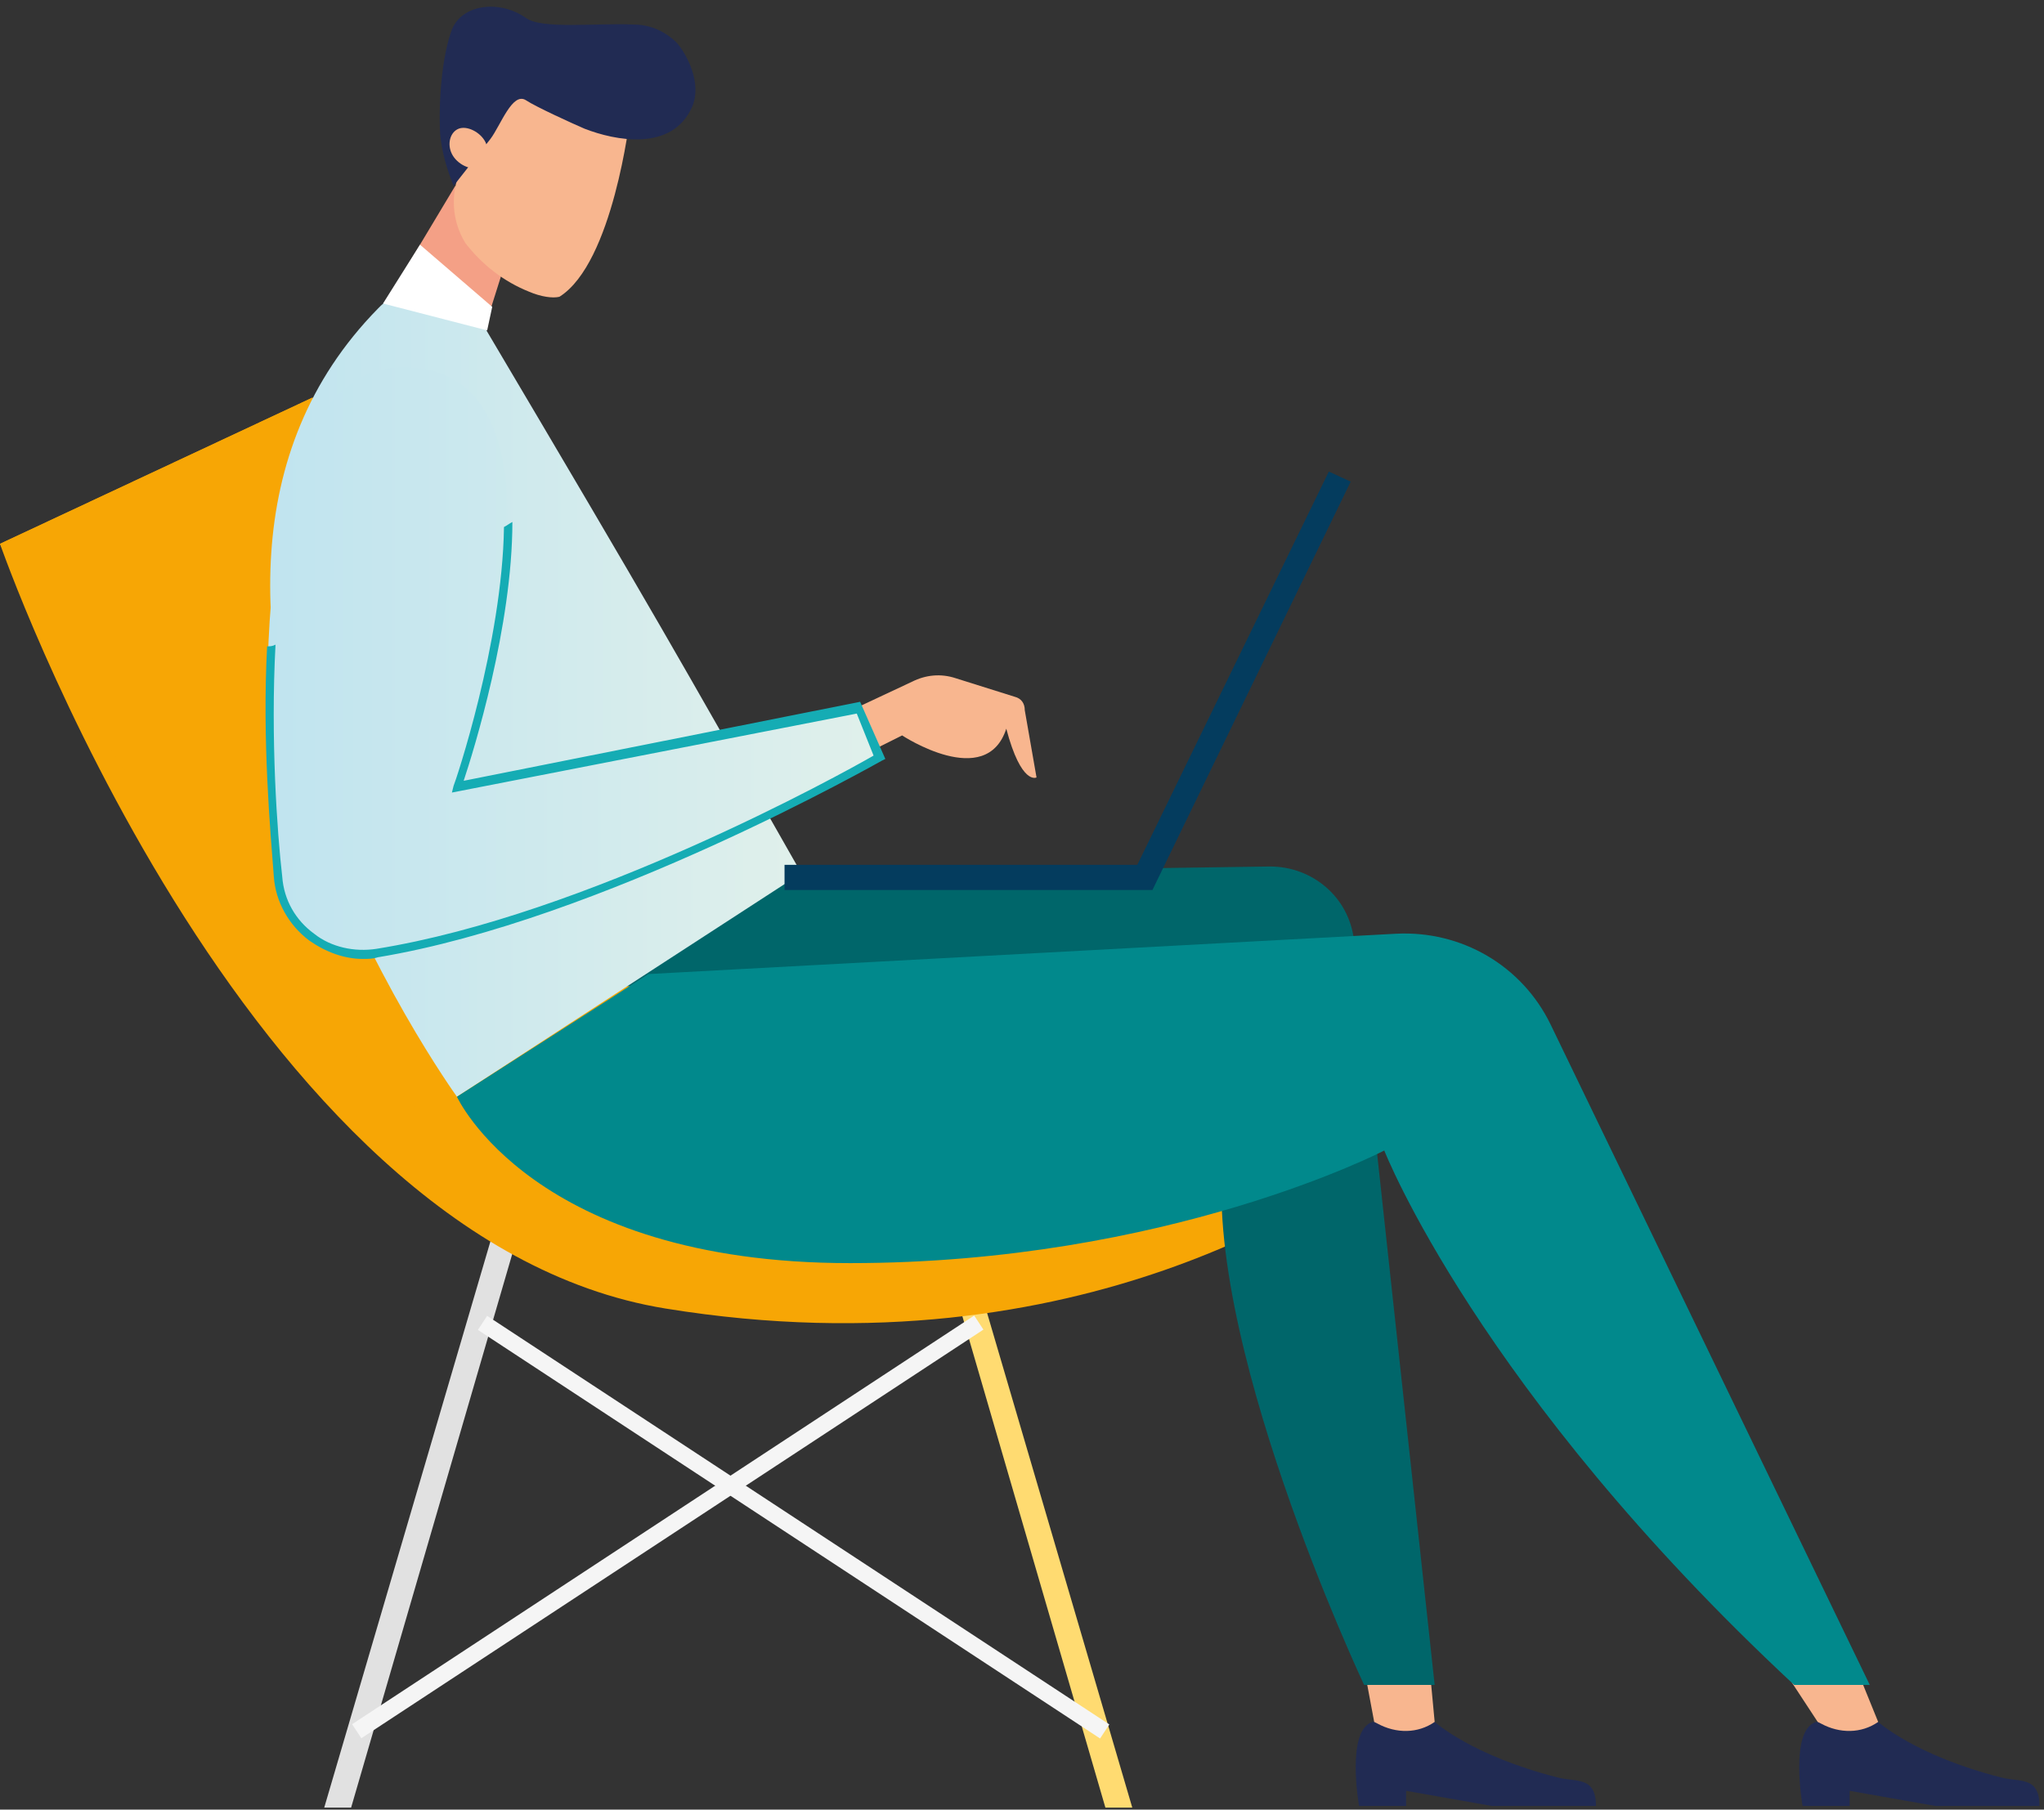 <svg width="192" height="170" viewBox="0 0 192 170" fill="none" xmlns="http://www.w3.org/2000/svg">
<rect x="0" y="0" width="192" height="170" fill="#333333" stroke="none"/>
<path d="M134.763 161.76C134.763 161.76 138.235 164.918 146.283 166.97C148.019 167.444 149.913 166.812 149.913 169.654C146.125 169.654 140.129 169.654 140.129 169.654L132.081 168.233V169.654H127.662C127.662 169.654 126.4 162.55 128.925 161.76C131.45 161.76 134.763 161.76 134.763 161.76Z" fill="#212B53"/>
<path d="M134.29 156.708L134.763 161.76C133.185 162.865 131.134 162.865 129.398 161.918L129.083 161.76L128.136 156.708H134.29Z" fill="#F8B68F"/>
<path d="M176.424 161.76C176.424 161.76 179.895 164.918 187.943 166.97C189.679 167.444 191.573 166.812 191.573 169.654C187.785 169.654 181.789 169.654 181.789 169.654L173.741 168.233V169.654H169.322C169.322 169.654 168.06 162.55 170.585 161.76C173.11 161.76 176.424 161.76 176.424 161.76Z" fill="#212B53"/>
<path d="M174.372 156.708L176.423 161.76C174.845 162.865 172.794 162.865 171.058 161.918L170.743 161.76L167.429 156.708H174.372Z" fill="#F8B68F"/>
<path d="M32.981 169.812L48.603 116.133L46.394 115.502L30.456 169.812H32.981Z" fill="#E1E1E1"/>
<path d="M106.359 169.812L90.421 115.502L88.212 116.133L103.834 169.812H106.359Z" fill="#FFDB71"/>
<path d="M47.498 24.565L44.658 33.564L35.19 30.091L42.764 17.46L47.498 24.565Z" fill="#F4A086"/>
<path d="M49.708 27.407C50.812 27.88 51.917 28.038 52.548 27.88C57.598 24.723 59.176 10.987 59.176 10.987L55.073 6.725L47.025 7.988L43.238 16.039C42.291 18.25 42.449 20.776 43.711 22.828C45.289 24.88 47.34 26.459 49.708 27.407Z" fill="#F8B68F"/>
<path d="M46.078 13.04C47.024 11.777 48.129 8.619 49.391 9.409C50.338 10.04 53.81 11.619 54.914 12.093C57.755 13.198 63.12 14.303 65.014 10.04C65.961 7.83 64.54 5.146 63.594 4.041C62.489 2.936 61.069 2.304 59.491 2.304C56.019 2.146 50.812 2.778 49.391 1.673C46.867 -0.064 43.395 0.41 42.448 2.778C41.501 5.304 41.186 9.567 41.343 12.566C41.501 14.303 41.975 15.882 42.606 17.46L46.078 13.04Z" fill="#212B53"/>
<path d="M43.079 12.093C43.868 11.777 45.131 12.409 45.604 13.356C46.077 14.461 45.92 15.408 44.973 15.724C44.184 16.04 42.921 15.408 42.448 14.461C41.975 13.514 42.29 12.409 43.079 12.093Z" fill="#F8B68F"/>
<path d="M29.351 37.353L0 51.088C0 51.088 22.724 116.449 62.49 122.922C102.256 129.395 125.927 111.082 128.136 110.134C71.169 94.031 29.351 37.353 29.351 37.353Z" fill="#F7A605"/>
<path d="M29.351 37.353L0 51.088C0 51.088 25.88 110.134 65.646 116.607C105.412 123.08 126.716 111.082 128.136 110.134C68.644 93.557 29.351 37.353 29.351 37.353Z" fill="#F7A605"/>
<path d="M75.272 82.032L119.299 81.4C123.244 81.4 126.716 84.242 127.189 88.347L134.763 158.286H128.136C128.136 158.286 112.355 124.817 115.038 107.45C117.563 90.084 53.81 92.767 53.81 92.767L75.272 82.032Z" fill="#00666A"/>
<path d="M35.505 28.986C8.995 55.983 42.922 103.03 42.922 103.03L75.272 82.032C62.963 60.403 62.332 59.14 45.132 30.091C43.08 26.617 38.346 25.986 35.505 28.986Z" fill="url(#paint0_linear)"/>
<path d="M96.26 66.718C96.26 66.087 95.944 65.613 95.313 65.455L89.79 63.719C88.369 63.245 86.949 63.403 85.687 64.034L80.637 66.403L80.006 66.561V71.455C80.953 70.981 81.584 70.665 81.584 70.665L84.74 69.087C84.74 69.087 92.63 74.296 94.524 68.455C95.944 73.823 97.364 73.034 97.364 73.034L96.26 66.718Z" fill="#F8B68F"/>
<path d="M37.873 34.511C23.355 34.511 24.459 66.718 25.88 82.19C26.353 86.769 30.614 90.242 35.19 89.452C56.493 85.979 82.373 70.981 82.373 70.981L80.48 66.402L42.765 73.823C42.922 73.823 56.493 34.511 37.873 34.511Z" fill="url(#paint1_linear)"/>
<path d="M80.795 65.928L43.554 73.349C44.501 70.507 48.13 58.824 48.13 49.036C47.815 49.194 47.657 49.351 47.341 49.509C47.183 60.403 42.765 73.507 42.607 73.822L42.449 74.454L80.48 67.034L82.058 70.981C79.059 72.717 55.074 85.979 35.348 89.136C33.297 89.452 31.087 88.978 29.509 87.716C27.774 86.453 26.669 84.558 26.511 82.348C26.038 78.243 25.407 69.402 25.88 60.561C25.564 60.718 25.407 60.718 25.091 60.718C24.618 69.56 25.407 78.243 25.722 82.348C25.88 84.716 27.142 86.926 29.036 88.347C30.614 89.452 32.35 90.084 34.086 90.084C34.559 90.084 35.033 90.084 35.506 89.926C56.494 86.453 82.531 71.612 82.847 71.454L83.162 71.296L80.795 65.928Z" fill="#15ACB4"/>
<path d="M42.923 103.03C42.923 103.03 50.024 118.66 79.849 118.66C109.674 118.66 130.03 108.082 130.03 108.082C130.03 108.082 138.867 130.659 168.534 158.287C175.635 158.287 175.635 158.287 175.635 158.287L145.653 96.241C142.97 90.716 137.289 87.4 131.135 87.716L60.912 91.505L42.923 103.03Z" fill="#01898C"/>
<path d="M39.45 22.986L46.236 28.827L45.762 31.038L35.978 28.512L39.45 22.986Z" fill="white"/>
<path d="M108.253 83.611H73.694V81.243H106.833L124.822 44.299L126.874 45.247L108.253 83.611Z" fill="#043C5E"/>
<path d="M91.51 123.586L33.075 161.976L33.941 163.295L92.376 124.906L91.51 123.586Z" fill="#F5F5F5"/>
<path d="M45.76 123.615L44.894 124.935L103.336 163.317L104.202 161.998L45.76 123.615Z" fill="#F5F5F5"/>
<defs>
<linearGradient id="paint0_linear" x1="25.397" y1="65.047" x2="75.274" y2="65.047" gradientUnits="userSpaceOnUse">
<stop stop-color="#C0E4EF"/>
<stop offset="1" stop-color="#E0F0EB"/>
</linearGradient>
<linearGradient id="paint1_linear" x1="25.121" y1="61.915" x2="82.432" y2="61.915" gradientUnits="userSpaceOnUse">
<stop stop-color="#C0E4EF"/>
<stop offset="1" stop-color="#E0F0EB"/>
</linearGradient>
</defs>
</svg>
